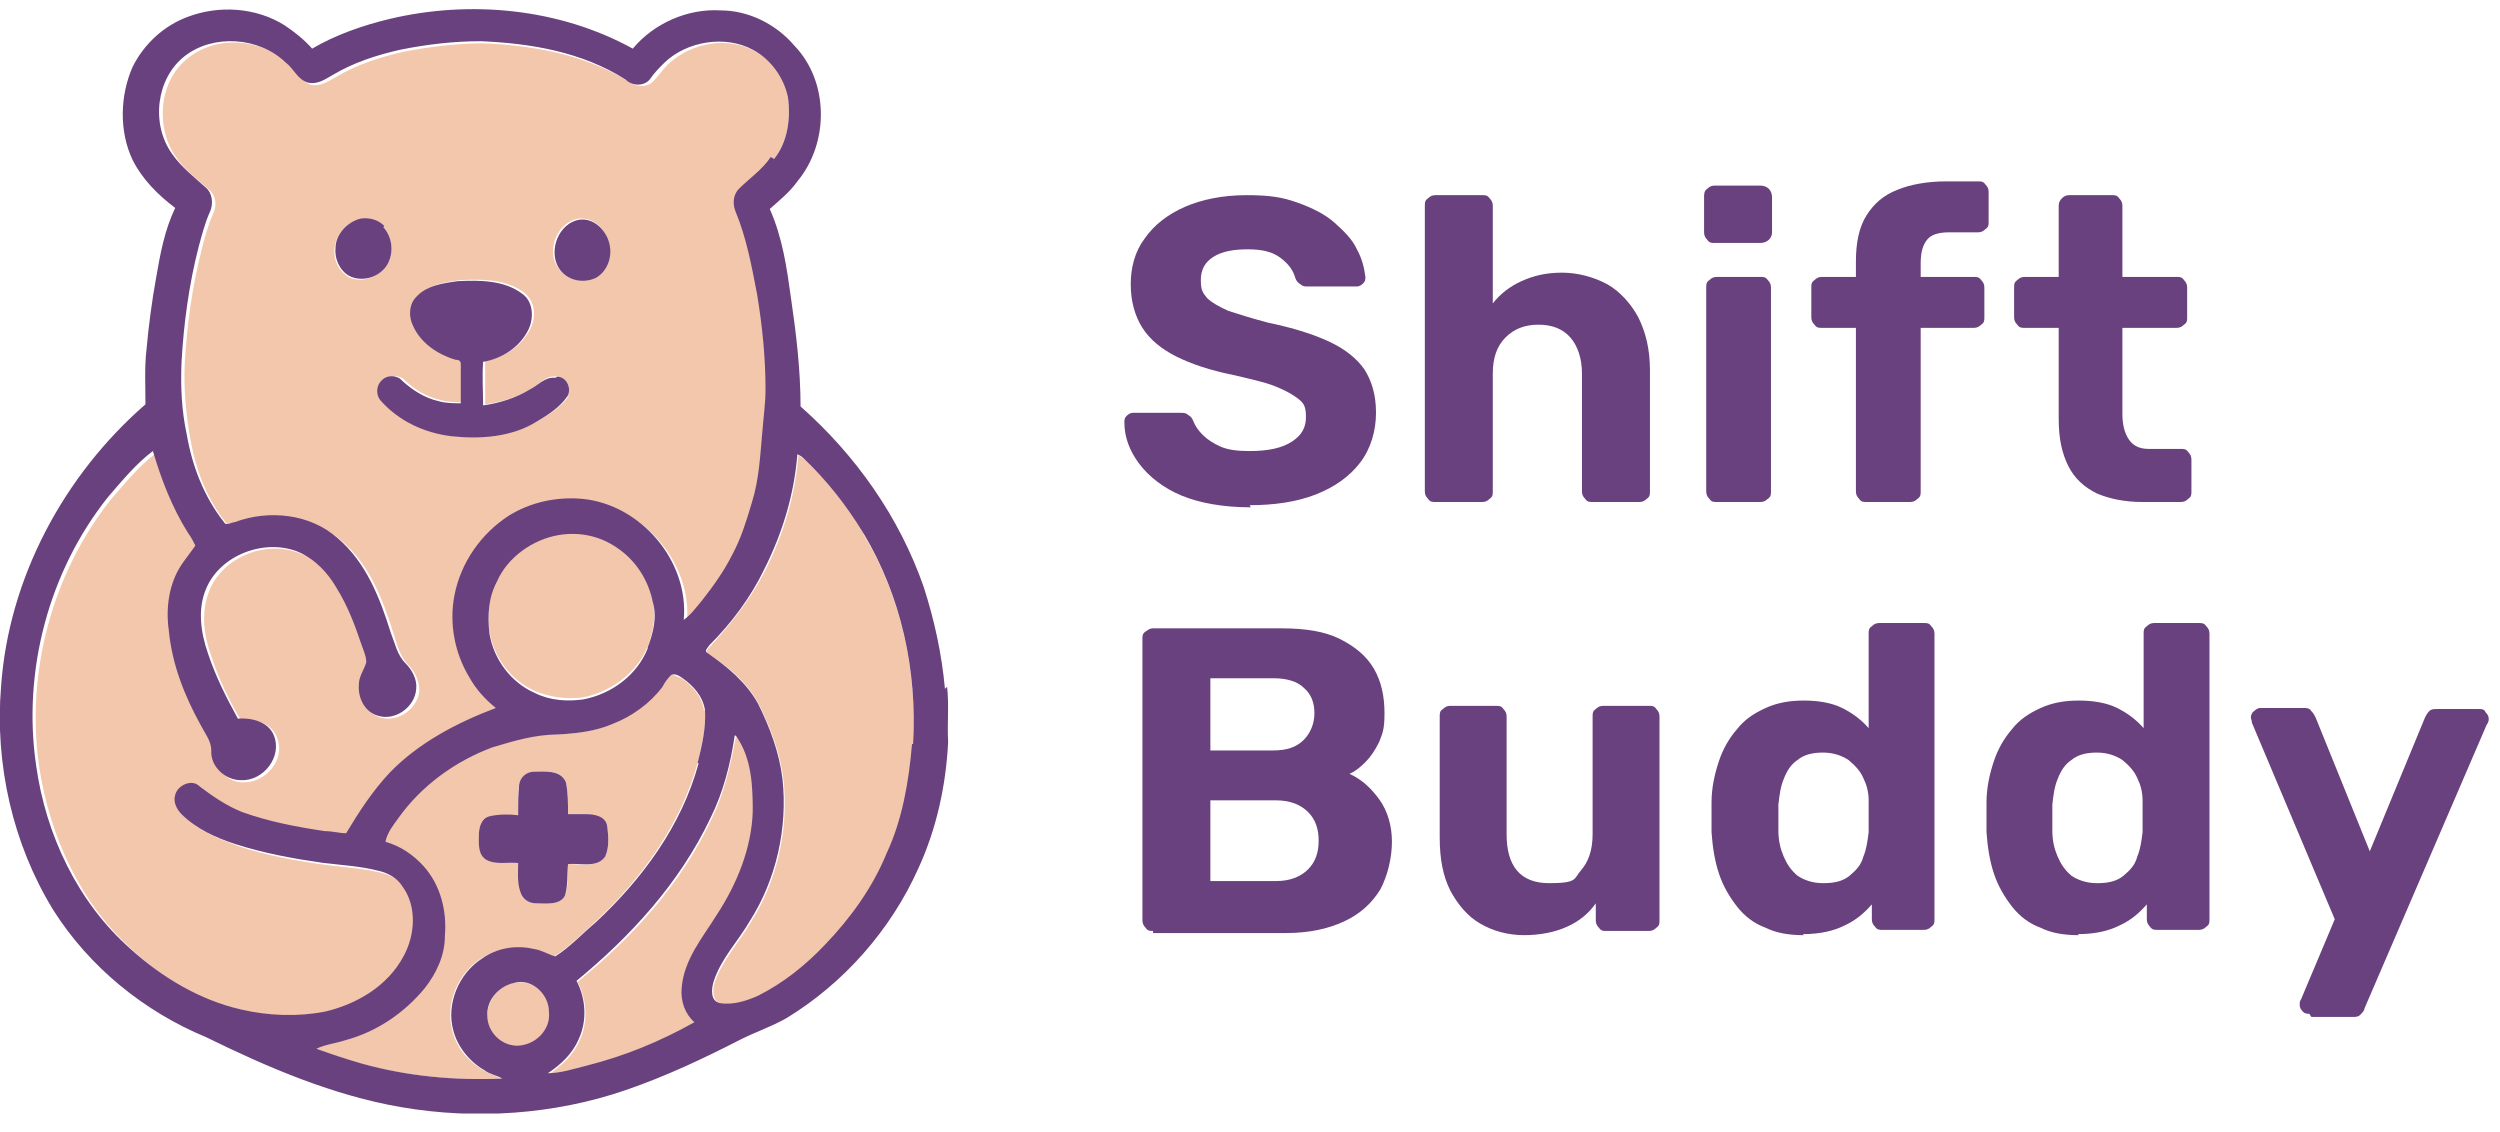 <svg width="95" height="43" viewBox="0 0 95 43" fill="none" xmlns="http://www.w3.org/2000/svg">
<g clip-path="url(#clip0_95_3617)">
<path d="M20.859 38.442C20.94 39.128 20.334 39.773 19.649 39.733C19.043 39.733 18.479 39.209 18.519 38.603C18.519 37.998 18.963 37.433 19.527 37.353C20.213 37.191 20.899 37.756 20.859 38.442Z" fill="#F2C7AC"/>
<path d="M28 27.952C28.565 28.799 28.646 29.848 28.646 30.857C28.646 32.269 28.04 33.641 27.274 34.811C26.749 35.699 26.023 36.546 25.942 37.595C25.902 38.079 26.064 38.563 26.427 38.886C25.136 39.572 23.723 40.137 22.311 40.54C21.827 40.661 21.343 40.782 20.859 40.822C21.343 40.5 21.787 40.096 22.029 39.531C22.352 38.846 22.311 37.998 21.948 37.312C24.046 35.618 25.902 33.56 27.032 31.14C27.516 30.171 27.758 29.082 27.96 28.033H28V27.952Z" fill="#F2C7AC"/>
<path d="M32.801 20.286C34.254 22.667 34.859 25.531 34.698 28.315C34.577 29.727 34.294 31.18 33.729 32.471C33.164 33.762 32.358 34.932 31.389 35.941C30.623 36.707 29.816 37.393 28.847 37.877C28.404 38.079 27.919 38.24 27.395 38.16C27.072 38.038 27.072 37.635 27.153 37.353C27.435 36.505 28.081 35.819 28.525 35.053C29.533 33.48 29.977 31.503 29.775 29.647C29.654 28.638 29.291 27.67 28.847 26.782C28.404 25.935 27.677 25.33 26.911 24.845C26.79 24.765 26.911 24.644 26.991 24.563C27.798 23.675 28.565 22.707 29.09 21.658C29.775 20.286 30.219 18.834 30.34 17.301C30.421 17.341 30.502 17.422 30.582 17.462C31.47 18.309 32.196 19.237 32.842 20.286H32.801Z" fill="#F2C7AC"/>
<path d="M24.813 22.869C24.934 23.433 24.813 24.039 24.611 24.563C24.208 25.572 23.199 26.298 22.15 26.5C21.545 26.58 20.899 26.5 20.334 26.258C19.406 25.854 18.761 24.966 18.599 23.998C18.519 23.353 18.559 22.627 18.882 22.021C19.326 21.093 20.254 20.407 21.262 20.246C22.029 20.125 22.796 20.286 23.441 20.73C24.167 21.214 24.692 21.981 24.813 22.828V22.869Z" fill="#F2C7AC"/>
<path d="M26.79 26.984C26.83 27.67 26.669 28.315 26.507 29.001C25.862 31.341 24.369 33.399 22.594 35.053C22.11 35.497 21.626 35.981 21.061 36.344C20.778 36.263 20.536 36.142 20.254 36.062C19.568 35.941 18.842 36.062 18.277 36.425C17.389 36.99 16.905 38.16 17.188 39.168C17.349 39.814 17.793 40.338 18.358 40.661C18.559 40.782 18.801 40.863 19.043 40.984C17.268 41.065 15.453 40.903 13.718 40.419C13.113 40.258 12.548 40.056 11.983 39.854C12.346 39.693 12.709 39.652 13.072 39.531C14.242 39.209 15.332 38.482 16.098 37.554C16.542 36.99 16.865 36.304 16.865 35.578C16.945 34.65 16.703 33.641 16.058 32.915C15.695 32.471 15.17 32.148 14.605 31.987C14.686 31.664 14.888 31.381 15.089 31.099C15.977 29.848 17.268 28.92 18.68 28.396C19.487 28.113 20.294 27.871 21.141 27.912C21.868 27.871 22.594 27.791 23.239 27.508C23.966 27.186 24.651 26.742 25.136 26.096C25.257 25.935 25.337 25.773 25.458 25.652C25.62 25.612 25.741 25.733 25.902 25.773C26.306 26.056 26.669 26.459 26.75 26.984H26.79ZM22.997 32.551C23.159 32.229 23.118 31.785 23.078 31.422C23.038 31.059 22.594 30.978 22.271 30.938C22.029 30.938 21.827 30.938 21.585 30.938C21.585 30.534 21.585 30.131 21.505 29.727C21.303 29.243 20.738 29.324 20.294 29.324C20.012 29.324 19.77 29.526 19.729 29.808C19.649 30.171 19.729 30.575 19.689 30.978C19.326 30.978 18.963 30.978 18.6 31.018C18.277 31.099 18.196 31.462 18.196 31.745C18.196 32.067 18.196 32.471 18.479 32.673C18.842 32.874 19.285 32.753 19.689 32.794C19.689 33.157 19.689 33.52 19.77 33.883C19.85 34.165 20.092 34.327 20.375 34.327C20.738 34.327 21.222 34.407 21.464 34.044C21.626 33.641 21.545 33.237 21.585 32.834C22.029 32.834 22.634 32.995 22.997 32.551Z" fill="#F2C7AC"/>
<path d="M29.937 3.664C30.058 4.471 29.937 5.358 29.412 6.044C29.09 6.528 28.605 6.851 28.202 7.255C27.96 7.456 27.96 7.86 28.081 8.142C28.484 9.151 28.726 10.2 28.888 11.249C29.09 12.459 29.251 13.67 29.21 14.88C29.21 15.445 29.13 15.969 29.09 16.494C29.009 17.381 28.928 18.309 28.686 19.197C28.484 19.843 28.283 20.528 27.96 21.134C27.637 21.779 27.234 22.344 26.79 22.909C26.588 23.151 26.386 23.433 26.104 23.635C26.306 21.416 24.45 19.237 22.231 19.036C21.262 18.955 20.254 19.157 19.447 19.681C18.398 20.327 17.631 21.456 17.389 22.707C17.188 23.756 17.389 24.886 17.954 25.814C18.236 26.258 18.6 26.661 18.963 26.984C17.47 27.549 16.058 28.315 14.928 29.445C14.242 30.131 13.758 30.938 13.274 31.745C12.992 31.745 12.709 31.704 12.467 31.664C11.418 31.503 10.329 31.301 9.32 30.938C8.715 30.736 8.15 30.332 7.666 29.929C7.343 29.687 6.819 29.929 6.778 30.292C6.698 30.575 6.859 30.857 7.02 31.018C7.545 31.583 8.311 31.866 9.038 32.148C10.127 32.511 11.257 32.713 12.427 32.874C13.113 32.955 13.758 32.995 14.444 33.157C14.807 33.237 15.21 33.439 15.412 33.762C15.977 34.528 15.896 35.618 15.453 36.425C14.888 37.554 13.677 38.281 12.467 38.523C11.418 38.724 10.329 38.684 9.28 38.442C7.706 38.079 6.254 37.232 5.084 36.142C3.066 34.367 1.896 31.785 1.493 29.162C0.968 25.572 1.977 21.779 4.236 18.955C4.761 18.35 5.285 17.704 5.931 17.22C6.254 18.309 6.657 19.358 7.262 20.327C7.343 20.488 7.464 20.609 7.545 20.811C7.383 21.053 7.182 21.255 7.02 21.537C6.536 22.263 6.375 23.191 6.536 24.038C6.657 25.289 7.141 26.5 7.747 27.629C7.908 27.952 8.19 28.235 8.15 28.598C8.15 29.203 8.675 29.768 9.28 29.727C10.127 29.727 10.853 28.84 10.53 28.033C10.329 27.468 9.683 27.306 9.159 27.387C8.715 26.621 8.311 25.814 8.029 24.926C7.747 24.16 7.626 23.272 7.948 22.465C8.473 21.134 10.167 20.488 11.458 21.053C12.104 21.295 12.588 21.82 12.911 22.425C13.314 23.07 13.597 23.796 13.839 24.523C13.919 24.765 14 25.007 14.04 25.249C13.96 25.531 13.758 25.773 13.758 26.096C13.677 26.58 13.96 27.105 14.444 27.266C15.13 27.468 15.856 26.943 15.937 26.258C15.937 25.894 15.775 25.531 15.533 25.289C15.21 24.966 15.089 24.523 14.969 24.119C14.565 22.828 14.04 21.416 12.951 20.528C11.902 19.601 10.329 19.439 9.038 19.923C8.917 19.923 8.715 20.085 8.634 19.923C7.868 18.995 7.424 17.825 7.222 16.615C7.061 15.687 6.98 14.759 7.02 13.831C7.101 12.379 7.303 10.886 7.666 9.474C7.787 8.99 7.908 8.546 8.11 8.102C8.231 7.819 8.231 7.456 7.948 7.214C7.504 6.811 6.98 6.448 6.657 5.923C5.891 4.794 6.052 3.059 7.141 2.211C8.231 1.324 9.966 1.445 10.974 2.454C11.257 2.696 11.418 3.099 11.822 3.22C12.144 3.301 12.467 3.099 12.749 2.938C13.556 2.454 14.444 2.171 15.332 1.969C16.34 1.768 17.389 1.647 18.398 1.647C20.294 1.727 22.271 2.09 23.885 3.099C24.167 3.301 24.571 3.341 24.813 3.099C25.015 2.897 25.176 2.655 25.378 2.454C26.265 1.606 27.677 1.364 28.726 1.969C29.412 2.332 29.896 2.978 30.058 3.745L29.937 3.664ZM22.594 10.523C23.038 10.281 23.239 9.716 23.118 9.232C23.038 8.667 22.432 8.142 21.827 8.344C21.101 8.586 20.738 9.635 21.262 10.24C21.545 10.644 22.15 10.765 22.594 10.523ZM21.545 15.082C21.747 14.799 21.545 14.315 21.182 14.315C20.778 14.235 20.536 14.557 20.213 14.759C19.689 15.082 19.043 15.284 18.438 15.364C18.438 14.799 18.438 14.235 18.438 13.71C19.164 13.589 19.85 13.145 20.173 12.459C20.375 12.015 20.334 11.451 19.931 11.128C19.245 10.603 18.317 10.603 17.47 10.644C16.905 10.724 16.259 10.805 15.856 11.289C15.614 11.572 15.614 12.015 15.775 12.338C16.058 12.984 16.703 13.428 17.389 13.629C17.47 13.629 17.591 13.71 17.591 13.791C17.591 14.275 17.591 14.799 17.591 15.284C17.308 15.284 17.026 15.284 16.744 15.203C16.219 15.082 15.735 14.799 15.372 14.436C15.17 14.235 14.767 14.235 14.565 14.436C14.363 14.638 14.404 15.001 14.565 15.203C15.251 15.969 16.219 16.413 17.228 16.534C18.358 16.655 19.527 16.534 20.496 15.969C20.899 15.727 21.343 15.445 21.625 15.041L21.545 15.082ZM14.767 9.958C14.969 9.514 14.888 8.99 14.565 8.626C14.363 8.384 14 8.263 13.677 8.344C13.153 8.465 12.749 8.909 12.709 9.474C12.669 9.917 12.911 10.361 13.314 10.563C13.839 10.765 14.484 10.482 14.726 9.998L14.767 9.958Z" fill="#F2C7AC"/>
<path d="M35.989 26.096C36.069 26.782 35.989 27.508 36.029 28.194C35.948 29.848 35.585 31.503 34.899 32.995C33.85 35.335 32.075 37.353 29.896 38.684C29.331 39.007 28.726 39.209 28.162 39.491C26.749 40.217 25.297 40.903 23.764 41.428C21.061 42.355 18.075 42.557 15.251 42.073C12.669 41.629 10.208 40.58 7.827 39.41C5.487 38.442 3.389 36.748 2.017 34.569C0.484 32.067 -0.202 29.041 0.04 26.096C0.323 21.981 2.421 18.067 5.527 15.364C5.527 14.678 5.487 13.952 5.568 13.266C5.649 12.379 5.77 11.451 5.931 10.563C6.092 9.635 6.254 8.747 6.657 7.9C6.012 7.416 5.406 6.811 5.043 6.085C4.519 4.995 4.559 3.624 5.043 2.534C5.487 1.647 6.254 0.961 7.141 0.638C8.311 0.194 9.723 0.275 10.813 0.961C11.176 1.203 11.539 1.485 11.862 1.848C12.749 1.324 13.798 0.961 14.807 0.719C17.873 -0.008 21.262 0.315 24.046 1.848C24.853 0.88 26.144 0.315 27.395 0.396C28.444 0.396 29.493 0.92 30.179 1.727C31.51 3.099 31.51 5.439 30.3 6.892C30.017 7.295 29.614 7.618 29.251 7.941C29.735 9.03 29.896 10.16 30.058 11.33C30.259 12.701 30.421 14.073 30.421 15.445C32.519 17.301 34.173 19.641 35.101 22.304C35.504 23.554 35.787 24.846 35.908 26.177L35.989 26.096ZM34.697 28.275C34.859 25.491 34.254 22.667 32.801 20.246C32.156 19.197 31.43 18.269 30.542 17.422C30.461 17.341 30.381 17.301 30.3 17.26C30.179 18.794 29.735 20.246 29.049 21.618C28.525 22.707 27.798 23.675 26.951 24.523C26.911 24.603 26.749 24.724 26.87 24.805C27.637 25.33 28.363 25.935 28.807 26.742C29.251 27.629 29.614 28.598 29.735 29.606C29.937 31.462 29.493 33.439 28.484 35.013C28.041 35.779 27.395 36.425 27.113 37.312C27.032 37.595 26.991 38.038 27.355 38.119C27.839 38.2 28.363 38.038 28.807 37.837C29.775 37.353 30.623 36.667 31.349 35.9C32.317 34.892 33.164 33.721 33.689 32.431C34.294 31.139 34.536 29.687 34.657 28.275H34.697ZM29.412 6.044C29.937 5.399 30.058 4.471 29.937 3.664C29.775 2.938 29.291 2.252 28.605 1.889C27.556 1.324 26.104 1.566 25.257 2.373C25.055 2.575 24.853 2.776 24.692 3.018C24.45 3.301 24.006 3.26 23.764 3.018C22.11 1.969 20.173 1.647 18.277 1.566C17.228 1.566 16.219 1.687 15.21 1.889C14.323 2.09 13.435 2.373 12.628 2.857C12.346 3.018 12.063 3.22 11.7 3.139C11.297 3.018 11.176 2.615 10.853 2.373C9.845 1.405 8.11 1.284 7.02 2.131C5.931 2.978 5.729 4.713 6.536 5.843C6.899 6.367 7.383 6.73 7.827 7.134C8.069 7.335 8.11 7.739 7.989 8.021C7.787 8.465 7.666 8.949 7.545 9.393C7.182 10.805 6.98 12.298 6.899 13.75C6.859 14.678 6.899 15.606 7.101 16.534C7.303 17.704 7.747 18.874 8.513 19.843C8.594 20.004 8.796 19.843 8.917 19.843C10.208 19.358 11.781 19.52 12.83 20.448C13.919 21.376 14.444 22.747 14.847 24.038C15.009 24.442 15.089 24.886 15.412 25.209C15.654 25.451 15.856 25.814 15.816 26.177C15.775 26.863 15.009 27.428 14.323 27.186C13.839 27.024 13.597 26.5 13.637 26.015C13.637 25.693 13.839 25.451 13.919 25.168C13.919 24.926 13.798 24.684 13.718 24.442C13.476 23.716 13.193 22.99 12.79 22.344C12.467 21.779 11.983 21.255 11.337 20.972C10.046 20.448 8.352 21.093 7.827 22.384C7.504 23.151 7.625 24.038 7.908 24.846C8.19 25.693 8.594 26.5 9.038 27.307C9.562 27.266 10.208 27.428 10.409 27.952C10.732 28.759 10.006 29.687 9.159 29.647C8.553 29.647 7.989 29.122 8.029 28.517C8.029 28.154 7.787 27.871 7.625 27.549C7.02 26.459 6.536 25.249 6.415 23.958C6.294 23.111 6.415 22.183 6.899 21.456C7.061 21.214 7.262 20.972 7.424 20.73C7.343 20.569 7.262 20.407 7.141 20.246C6.536 19.278 6.133 18.229 5.81 17.139C5.164 17.624 4.64 18.269 4.115 18.874C1.856 21.698 0.847 25.491 1.372 29.082C1.735 31.704 2.945 34.286 4.963 36.062C6.173 37.151 7.585 37.998 9.159 38.361C10.208 38.603 11.297 38.644 12.346 38.442C13.556 38.16 14.726 37.474 15.332 36.344C15.775 35.537 15.856 34.448 15.291 33.681C15.089 33.358 14.726 33.157 14.323 33.076C13.677 32.915 12.992 32.874 12.306 32.794C11.176 32.632 10.046 32.431 8.917 32.067C8.19 31.825 7.464 31.503 6.899 30.938C6.698 30.736 6.576 30.453 6.657 30.212C6.738 29.848 7.262 29.606 7.545 29.848C8.069 30.252 8.594 30.615 9.199 30.857C10.208 31.22 11.257 31.422 12.346 31.583C12.628 31.583 12.911 31.664 13.153 31.664C13.637 30.857 14.162 30.05 14.807 29.364C15.896 28.235 17.349 27.468 18.842 26.903C18.438 26.58 18.075 26.177 17.833 25.733C17.268 24.805 17.066 23.675 17.268 22.626C17.51 21.376 18.277 20.286 19.326 19.601C20.173 19.076 21.141 18.874 22.11 18.955C24.329 19.157 26.185 21.295 25.983 23.554C26.265 23.353 26.427 23.111 26.669 22.828C27.113 22.263 27.516 21.698 27.839 21.053C28.162 20.448 28.363 19.802 28.565 19.116C28.847 18.229 28.888 17.301 28.968 16.413C29.009 15.889 29.09 15.324 29.09 14.799C29.09 13.589 28.968 12.379 28.767 11.168C28.565 10.119 28.363 9.03 27.96 8.062C27.839 7.779 27.839 7.416 28.081 7.174C28.484 6.771 28.968 6.448 29.291 5.964L29.412 6.044ZM28.605 30.857C28.605 29.848 28.565 28.799 27.96 27.952H27.919C27.758 29.041 27.476 30.131 26.991 31.099C25.821 33.56 23.965 35.577 21.908 37.272C22.271 37.958 22.311 38.805 21.989 39.491C21.747 40.056 21.303 40.459 20.819 40.782C21.303 40.782 21.787 40.621 22.271 40.5C23.724 40.136 25.095 39.572 26.386 38.846C26.023 38.523 25.862 38.038 25.902 37.554C25.983 36.465 26.709 35.618 27.233 34.77C28 33.6 28.565 32.229 28.605 30.817V30.857ZM26.507 29.001C26.669 28.355 26.83 27.67 26.79 26.984C26.709 26.459 26.346 26.056 25.942 25.773C25.821 25.693 25.66 25.572 25.499 25.652C25.378 25.773 25.257 25.935 25.176 26.096C24.692 26.742 24.006 27.226 23.28 27.508C22.634 27.791 21.908 27.871 21.182 27.912C20.334 27.912 19.527 28.154 18.721 28.396C17.308 28.92 16.017 29.848 15.13 31.099C14.928 31.381 14.726 31.624 14.646 31.987C15.21 32.148 15.695 32.471 16.098 32.915C16.744 33.641 16.986 34.609 16.905 35.577C16.905 36.304 16.582 36.99 16.138 37.554C15.372 38.482 14.323 39.209 13.113 39.531C12.749 39.652 12.346 39.693 12.023 39.854C12.588 40.056 13.193 40.258 13.758 40.419C15.493 40.903 17.308 41.065 19.084 40.984C18.882 40.863 18.599 40.822 18.398 40.661C17.833 40.338 17.389 39.773 17.228 39.168C16.945 38.16 17.43 36.99 18.317 36.425C18.882 36.021 19.608 35.9 20.294 36.062C20.576 36.102 20.819 36.263 21.101 36.344C21.666 35.981 22.11 35.497 22.634 35.053C24.409 33.399 25.902 31.381 26.548 29.001H26.507ZM24.611 24.603C24.813 24.079 24.974 23.474 24.813 22.909C24.651 22.062 24.167 21.295 23.441 20.811C22.796 20.367 22.029 20.206 21.262 20.327C20.254 20.488 19.285 21.174 18.882 22.102C18.559 22.707 18.519 23.393 18.599 24.079C18.761 25.047 19.407 25.935 20.334 26.338C20.899 26.621 21.545 26.661 22.15 26.58C23.239 26.379 24.208 25.652 24.611 24.644V24.603ZM19.648 39.733C20.334 39.733 20.94 39.128 20.859 38.442C20.859 37.756 20.173 37.151 19.527 37.353C18.963 37.474 18.479 37.998 18.519 38.603C18.519 39.209 19.043 39.733 19.648 39.733Z" fill="#69417E"/>
<path d="M23.159 9.272C23.28 9.756 23.078 10.321 22.634 10.563C22.19 10.765 21.625 10.684 21.303 10.281C20.819 9.675 21.141 8.626 21.868 8.384C22.473 8.183 23.038 8.707 23.159 9.272Z" fill="#69417E"/>
<path d="M23.078 31.422C23.118 31.785 23.159 32.188 22.997 32.552C22.675 32.995 22.069 32.794 21.585 32.834C21.545 33.237 21.585 33.681 21.464 34.044C21.262 34.407 20.738 34.327 20.375 34.327C20.092 34.327 19.85 34.165 19.77 33.883C19.649 33.52 19.689 33.157 19.689 32.794C19.285 32.753 18.842 32.874 18.479 32.673C18.156 32.471 18.196 32.067 18.196 31.745C18.196 31.462 18.277 31.099 18.6 31.018C18.963 30.938 19.326 30.938 19.689 30.978C19.689 30.575 19.689 30.212 19.729 29.808C19.77 29.526 20.012 29.324 20.294 29.324C20.698 29.324 21.303 29.243 21.505 29.727C21.585 30.131 21.585 30.534 21.585 30.938C21.827 30.938 22.029 30.938 22.271 30.938C22.594 30.938 23.038 31.018 23.078 31.422Z" fill="#69417E"/>
<path d="M21.182 14.315C21.545 14.315 21.747 14.799 21.545 15.082C21.262 15.485 20.819 15.768 20.415 16.01C19.447 16.615 18.236 16.696 17.147 16.575C16.139 16.453 15.17 16.01 14.484 15.243C14.283 15.041 14.283 14.678 14.484 14.477C14.686 14.235 15.089 14.235 15.291 14.477C15.695 14.84 16.139 15.122 16.663 15.243C16.945 15.324 17.228 15.324 17.51 15.324C17.51 14.84 17.51 14.315 17.51 13.831C17.51 13.71 17.43 13.67 17.308 13.67C16.623 13.468 15.977 13.024 15.695 12.379C15.533 12.056 15.533 11.612 15.775 11.33C16.179 10.845 16.824 10.765 17.389 10.684C18.236 10.644 19.164 10.644 19.85 11.168C20.254 11.451 20.294 12.056 20.092 12.5C19.77 13.185 19.084 13.629 18.358 13.75C18.317 14.315 18.358 14.88 18.358 15.405C18.963 15.324 19.608 15.122 20.133 14.799C20.456 14.638 20.698 14.315 21.101 14.355L21.182 14.315Z" fill="#69417E"/>
<path d="M14.565 8.627C14.888 8.99 14.969 9.514 14.767 9.958C14.525 10.482 13.879 10.725 13.355 10.523C12.951 10.361 12.709 9.877 12.749 9.433C12.749 8.909 13.193 8.425 13.718 8.304C14.041 8.263 14.363 8.344 14.605 8.586L14.565 8.627Z" fill="#69417E"/>
<path d="M47.528 19.278C46.478 19.278 45.591 19.116 44.905 18.834C44.219 18.552 43.654 18.108 43.291 17.624C42.928 17.14 42.726 16.615 42.726 16.05C42.726 15.97 42.726 15.889 42.807 15.808C42.888 15.727 42.968 15.687 43.049 15.687H44.824C44.986 15.687 45.066 15.687 45.147 15.768C45.228 15.808 45.309 15.889 45.349 16.01C45.429 16.212 45.55 16.373 45.712 16.534C45.873 16.696 46.115 16.857 46.398 16.978C46.68 17.099 47.043 17.14 47.487 17.14C48.213 17.14 48.738 17.018 49.101 16.776C49.464 16.534 49.626 16.252 49.626 15.848C49.626 15.445 49.545 15.324 49.343 15.162C49.141 15.001 48.859 14.84 48.455 14.678C48.052 14.517 47.487 14.396 46.801 14.235C45.994 14.073 45.268 13.831 44.703 13.549C44.138 13.266 43.695 12.903 43.412 12.459C43.13 12.016 42.968 11.451 42.968 10.805C42.968 10.16 43.13 9.554 43.493 9.07C43.856 8.546 44.38 8.142 45.026 7.86C45.672 7.578 46.478 7.416 47.366 7.416C48.254 7.416 48.738 7.497 49.303 7.699C49.867 7.9 50.352 8.142 50.715 8.465C51.078 8.788 51.401 9.111 51.562 9.474C51.764 9.837 51.844 10.2 51.885 10.523C51.885 10.604 51.885 10.684 51.804 10.765C51.723 10.845 51.643 10.886 51.562 10.886H49.706C49.585 10.886 49.504 10.886 49.424 10.805C49.343 10.765 49.262 10.684 49.222 10.563C49.141 10.281 48.98 10.039 48.657 9.797C48.334 9.554 47.931 9.474 47.406 9.474C46.882 9.474 46.438 9.554 46.115 9.756C45.793 9.958 45.631 10.24 45.631 10.644C45.631 11.047 45.712 11.128 45.873 11.33C46.035 11.491 46.317 11.652 46.68 11.814C47.043 11.935 47.568 12.096 48.173 12.258C49.141 12.459 49.908 12.701 50.513 12.984C51.118 13.266 51.562 13.629 51.844 14.033C52.127 14.477 52.288 15.001 52.288 15.687C52.288 16.373 52.087 17.059 51.683 17.583C51.28 18.108 50.715 18.511 49.989 18.794C49.262 19.076 48.415 19.197 47.487 19.197L47.528 19.278Z" fill="#69417E"/>
<path d="M54.548 19.076C54.427 19.076 54.346 19.076 54.265 18.955C54.185 18.874 54.144 18.794 54.144 18.673V7.82C54.144 7.699 54.144 7.618 54.265 7.537C54.346 7.456 54.427 7.416 54.548 7.416H56.323C56.444 7.416 56.525 7.416 56.605 7.537C56.686 7.618 56.726 7.699 56.726 7.82V11.531C57.009 11.168 57.372 10.886 57.816 10.684C58.26 10.482 58.744 10.361 59.349 10.361C59.954 10.361 60.559 10.523 61.084 10.805C61.568 11.088 61.971 11.531 62.254 12.056C62.536 12.621 62.698 13.266 62.698 14.073V18.673C62.698 18.794 62.698 18.874 62.577 18.955C62.496 19.036 62.415 19.076 62.294 19.076H60.519C60.398 19.076 60.317 19.076 60.236 18.955C60.156 18.874 60.115 18.794 60.115 18.673V14.194C60.115 13.629 59.954 13.145 59.672 12.822C59.389 12.5 58.986 12.338 58.461 12.338C57.937 12.338 57.533 12.5 57.211 12.822C56.888 13.145 56.726 13.589 56.726 14.194V18.673C56.726 18.794 56.726 18.874 56.605 18.955C56.525 19.036 56.444 19.076 56.323 19.076H54.548Z" fill="#69417E"/>
<path d="M65.159 9.232C65.037 9.232 64.957 9.232 64.876 9.111C64.796 9.03 64.755 8.949 64.755 8.828V7.497C64.755 7.376 64.755 7.255 64.876 7.174C64.957 7.093 65.037 7.053 65.159 7.053H66.894C67.014 7.053 67.135 7.093 67.216 7.174C67.297 7.255 67.337 7.376 67.337 7.497V8.828C67.337 8.949 67.297 9.03 67.216 9.111C67.135 9.191 67.014 9.232 66.894 9.232H65.159ZM65.239 19.076C65.118 19.076 65.037 19.076 64.957 18.955C64.876 18.874 64.836 18.794 64.836 18.673V10.926C64.836 10.805 64.836 10.724 64.957 10.644C65.037 10.563 65.118 10.523 65.239 10.523H66.894C67.014 10.523 67.095 10.523 67.176 10.644C67.257 10.724 67.297 10.805 67.297 10.926V18.673C67.297 18.794 67.297 18.874 67.176 18.955C67.095 19.036 67.014 19.076 66.894 19.076H65.239Z" fill="#69417E"/>
<path d="M70.928 19.076C70.807 19.076 70.726 19.076 70.646 18.955C70.565 18.874 70.525 18.794 70.525 18.673V12.459H69.234C69.112 12.459 69.032 12.459 68.951 12.338C68.87 12.258 68.83 12.177 68.83 12.056V10.926C68.83 10.805 68.83 10.725 68.951 10.644C69.032 10.563 69.112 10.523 69.234 10.523H70.525V9.918C70.525 9.232 70.646 8.626 70.928 8.183C71.21 7.739 71.574 7.416 72.098 7.214C72.582 7.013 73.228 6.892 73.954 6.892H75.164C75.285 6.892 75.366 6.892 75.447 7.013C75.528 7.093 75.568 7.174 75.568 7.295V8.425C75.568 8.546 75.568 8.626 75.447 8.707C75.366 8.788 75.285 8.828 75.164 8.828H74.075C73.672 8.828 73.389 8.909 73.228 9.111C73.066 9.312 72.986 9.595 72.986 9.998V10.523H75.003C75.124 10.523 75.205 10.523 75.285 10.644C75.366 10.725 75.406 10.805 75.406 10.926V12.056C75.406 12.177 75.406 12.258 75.285 12.338C75.205 12.419 75.124 12.459 75.003 12.459H72.986V18.673C72.986 18.794 72.986 18.874 72.865 18.955C72.784 19.036 72.703 19.076 72.582 19.076H70.968H70.928Z" fill="#69417E"/>
<path d="M81.418 19.076C80.732 19.076 80.167 18.955 79.683 18.753C79.199 18.511 78.836 18.189 78.594 17.704C78.352 17.22 78.231 16.655 78.231 15.929V12.459H76.94C76.819 12.459 76.738 12.459 76.657 12.338C76.576 12.258 76.536 12.177 76.536 12.056V10.926C76.536 10.805 76.536 10.725 76.657 10.644C76.738 10.563 76.819 10.523 76.94 10.523H78.231V7.82C78.231 7.699 78.271 7.618 78.352 7.537C78.432 7.456 78.513 7.416 78.634 7.416H80.248C80.369 7.416 80.45 7.416 80.53 7.537C80.611 7.618 80.651 7.699 80.651 7.82V10.523H82.709C82.83 10.523 82.911 10.523 82.992 10.644C83.072 10.725 83.112 10.805 83.112 10.926V12.056C83.112 12.177 83.112 12.258 82.992 12.338C82.911 12.419 82.83 12.459 82.709 12.459H80.651V15.727C80.651 16.131 80.732 16.454 80.894 16.696C81.055 16.938 81.297 17.059 81.66 17.059H82.87C82.992 17.059 83.072 17.059 83.153 17.18C83.234 17.261 83.274 17.341 83.274 17.462V18.673C83.274 18.794 83.274 18.874 83.153 18.955C83.072 19.036 82.992 19.076 82.87 19.076H81.458H81.418Z" fill="#69417E"/>
<path d="M43.816 35.376C43.694 35.376 43.614 35.376 43.533 35.255C43.453 35.174 43.412 35.093 43.412 34.972V24.281C43.412 24.16 43.412 24.079 43.533 23.998C43.654 23.918 43.694 23.877 43.816 23.877H48.697C49.625 23.877 50.352 23.998 50.916 24.281C51.481 24.563 51.925 24.926 52.208 25.41C52.49 25.895 52.611 26.459 52.611 27.105C52.611 27.75 52.53 27.871 52.409 28.194C52.248 28.517 52.087 28.759 51.885 28.961C51.683 29.163 51.481 29.324 51.279 29.405C51.723 29.606 52.087 29.929 52.409 30.373C52.732 30.817 52.893 31.381 52.893 31.987C52.893 32.592 52.732 33.278 52.45 33.802C52.127 34.327 51.683 34.73 51.078 35.013C50.473 35.295 49.746 35.456 48.859 35.456H43.816V35.376ZM45.994 28.517H48.375C48.899 28.517 49.262 28.396 49.545 28.113C49.787 27.871 49.948 27.508 49.948 27.105C49.948 26.701 49.827 26.379 49.545 26.137C49.303 25.895 48.899 25.773 48.375 25.773H45.994V28.517ZM45.994 33.48H48.496C49.02 33.48 49.424 33.318 49.706 33.036C49.989 32.753 50.109 32.39 50.109 31.946C50.109 31.503 49.989 31.139 49.706 30.857C49.424 30.575 49.02 30.413 48.496 30.413H45.994V33.439V33.48Z" fill="#69417E"/>
<path d="M57.937 35.537C57.291 35.537 56.726 35.376 56.242 35.093C55.758 34.811 55.395 34.367 55.112 33.843C54.83 33.278 54.709 32.632 54.709 31.825V27.226C54.709 27.105 54.709 27.024 54.83 26.943C54.911 26.863 54.991 26.822 55.112 26.822H56.847C56.968 26.822 57.049 26.822 57.13 26.943C57.21 27.024 57.251 27.105 57.251 27.226V31.704C57.251 32.915 57.775 33.56 58.865 33.56C59.954 33.56 59.793 33.399 60.075 33.076C60.357 32.753 60.519 32.309 60.519 31.704V27.226C60.519 27.105 60.519 27.024 60.64 26.943C60.721 26.863 60.801 26.822 60.922 26.822H62.657C62.778 26.822 62.859 26.822 62.94 26.943C63.02 27.024 63.061 27.105 63.061 27.226V34.972C63.061 35.093 63.061 35.174 62.94 35.255C62.859 35.335 62.778 35.376 62.657 35.376H61.043C60.922 35.376 60.842 35.376 60.761 35.255C60.68 35.174 60.64 35.093 60.64 34.972V34.327C60.357 34.73 59.994 35.013 59.55 35.214C59.107 35.416 58.542 35.537 57.896 35.537H57.937Z" fill="#69417E"/>
<path d="M68.548 35.537C67.983 35.537 67.499 35.456 67.095 35.255C66.651 35.093 66.288 34.811 66.006 34.448C65.724 34.085 65.481 33.681 65.32 33.197C65.159 32.713 65.078 32.188 65.038 31.623C65.038 31.422 65.038 31.22 65.038 31.059C65.038 30.897 65.038 30.696 65.038 30.494C65.038 29.929 65.159 29.404 65.32 28.92C65.481 28.436 65.724 28.033 66.006 27.71C66.288 27.347 66.651 27.105 67.095 26.903C67.539 26.701 68.023 26.621 68.548 26.621C69.072 26.621 69.597 26.701 70 26.903C70.404 27.105 70.726 27.347 71.009 27.67V24.079C71.009 23.958 71.009 23.877 71.13 23.797C71.21 23.716 71.291 23.675 71.412 23.675H73.107C73.228 23.675 73.308 23.675 73.389 23.797C73.47 23.877 73.51 23.958 73.51 24.079V34.932C73.51 35.053 73.51 35.134 73.389 35.214C73.308 35.295 73.228 35.335 73.107 35.335H71.533C71.412 35.335 71.332 35.335 71.251 35.214C71.17 35.134 71.13 35.053 71.13 34.932V34.367C70.847 34.69 70.525 34.972 70.081 35.174C69.677 35.376 69.153 35.497 68.507 35.497L68.548 35.537ZM69.314 33.56C69.718 33.56 70.04 33.479 70.283 33.278C70.525 33.076 70.726 32.874 70.807 32.551C70.928 32.269 70.968 31.946 71.009 31.623C71.009 31.422 71.009 31.22 71.009 31.018C71.009 30.817 71.009 30.615 71.009 30.413C71.009 30.09 70.928 29.808 70.807 29.566C70.686 29.284 70.484 29.082 70.242 28.88C70 28.719 69.677 28.598 69.274 28.598C68.871 28.598 68.548 28.678 68.306 28.88C68.064 29.041 67.902 29.284 67.781 29.606C67.66 29.889 67.62 30.211 67.579 30.575C67.579 30.897 67.579 31.26 67.579 31.583C67.579 31.946 67.66 32.269 67.781 32.551C67.902 32.834 68.064 33.076 68.306 33.278C68.548 33.439 68.871 33.56 69.274 33.56H69.314Z" fill="#69417E"/>
<path d="M78.997 35.537C78.432 35.537 77.948 35.456 77.545 35.255C77.101 35.093 76.738 34.811 76.455 34.448C76.173 34.085 75.931 33.681 75.769 33.197C75.608 32.713 75.527 32.188 75.487 31.623C75.487 31.422 75.487 31.22 75.487 31.059C75.487 30.897 75.487 30.696 75.487 30.494C75.487 29.929 75.608 29.404 75.769 28.92C75.931 28.436 76.173 28.033 76.455 27.71C76.738 27.347 77.101 27.105 77.545 26.903C77.989 26.701 78.473 26.621 78.997 26.621C79.522 26.621 80.046 26.701 80.45 26.903C80.853 27.105 81.176 27.347 81.458 27.67V24.079C81.458 23.958 81.458 23.877 81.579 23.797C81.66 23.716 81.741 23.675 81.862 23.675H83.556C83.677 23.675 83.758 23.675 83.839 23.797C83.919 23.877 83.96 23.958 83.96 24.079V34.932C83.96 35.053 83.96 35.134 83.839 35.214C83.758 35.295 83.677 35.335 83.556 35.335H81.983C81.862 35.335 81.781 35.335 81.7 35.214C81.62 35.134 81.579 35.053 81.579 34.932V34.367C81.297 34.69 80.974 34.972 80.53 35.174C80.127 35.376 79.602 35.497 78.957 35.497L78.997 35.537ZM79.723 33.56C80.127 33.56 80.45 33.479 80.692 33.278C80.934 33.076 81.135 32.874 81.216 32.551C81.337 32.269 81.377 31.946 81.418 31.623C81.418 31.422 81.418 31.22 81.418 31.018C81.418 30.817 81.418 30.615 81.418 30.413C81.418 30.09 81.337 29.808 81.216 29.566C81.095 29.284 80.893 29.082 80.651 28.88C80.409 28.719 80.087 28.598 79.683 28.598C79.28 28.598 78.957 28.678 78.715 28.88C78.473 29.041 78.311 29.284 78.19 29.606C78.069 29.889 78.029 30.211 77.989 30.575C77.989 30.897 77.989 31.26 77.989 31.583C77.989 31.946 78.069 32.269 78.19 32.551C78.311 32.834 78.473 33.076 78.715 33.278C78.957 33.439 79.28 33.56 79.683 33.56H79.723Z" fill="#69417E"/>
<path d="M87.752 38.523C87.671 38.523 87.591 38.523 87.51 38.442C87.43 38.361 87.389 38.281 87.389 38.2C87.389 38.119 87.389 38.16 87.389 38.119C87.389 38.119 87.389 38.038 87.43 37.998L88.721 34.932L85.574 27.468C85.574 27.387 85.533 27.306 85.533 27.266C85.533 27.186 85.574 27.064 85.654 27.024C85.735 26.943 85.816 26.903 85.896 26.903H87.51C87.671 26.903 87.752 26.903 87.833 27.024C87.914 27.105 87.954 27.186 87.994 27.266L90.052 32.35L92.15 27.266C92.19 27.186 92.231 27.105 92.311 27.024C92.392 26.943 92.473 26.943 92.634 26.943H94.208C94.288 26.943 94.409 26.943 94.45 27.064C94.53 27.145 94.571 27.226 94.571 27.306C94.571 27.387 94.571 27.428 94.49 27.549L89.85 38.321C89.85 38.402 89.769 38.482 89.689 38.563C89.608 38.644 89.527 38.644 89.366 38.644H87.833L87.752 38.523Z" fill="#69417E"/>
</g>
<defs>
<clipPath id="clip0_95_3617">
<rect width="94.772" height="42" fill="white" transform="translate(0 0.315)"/>
</clipPath>
</defs>
</svg>
